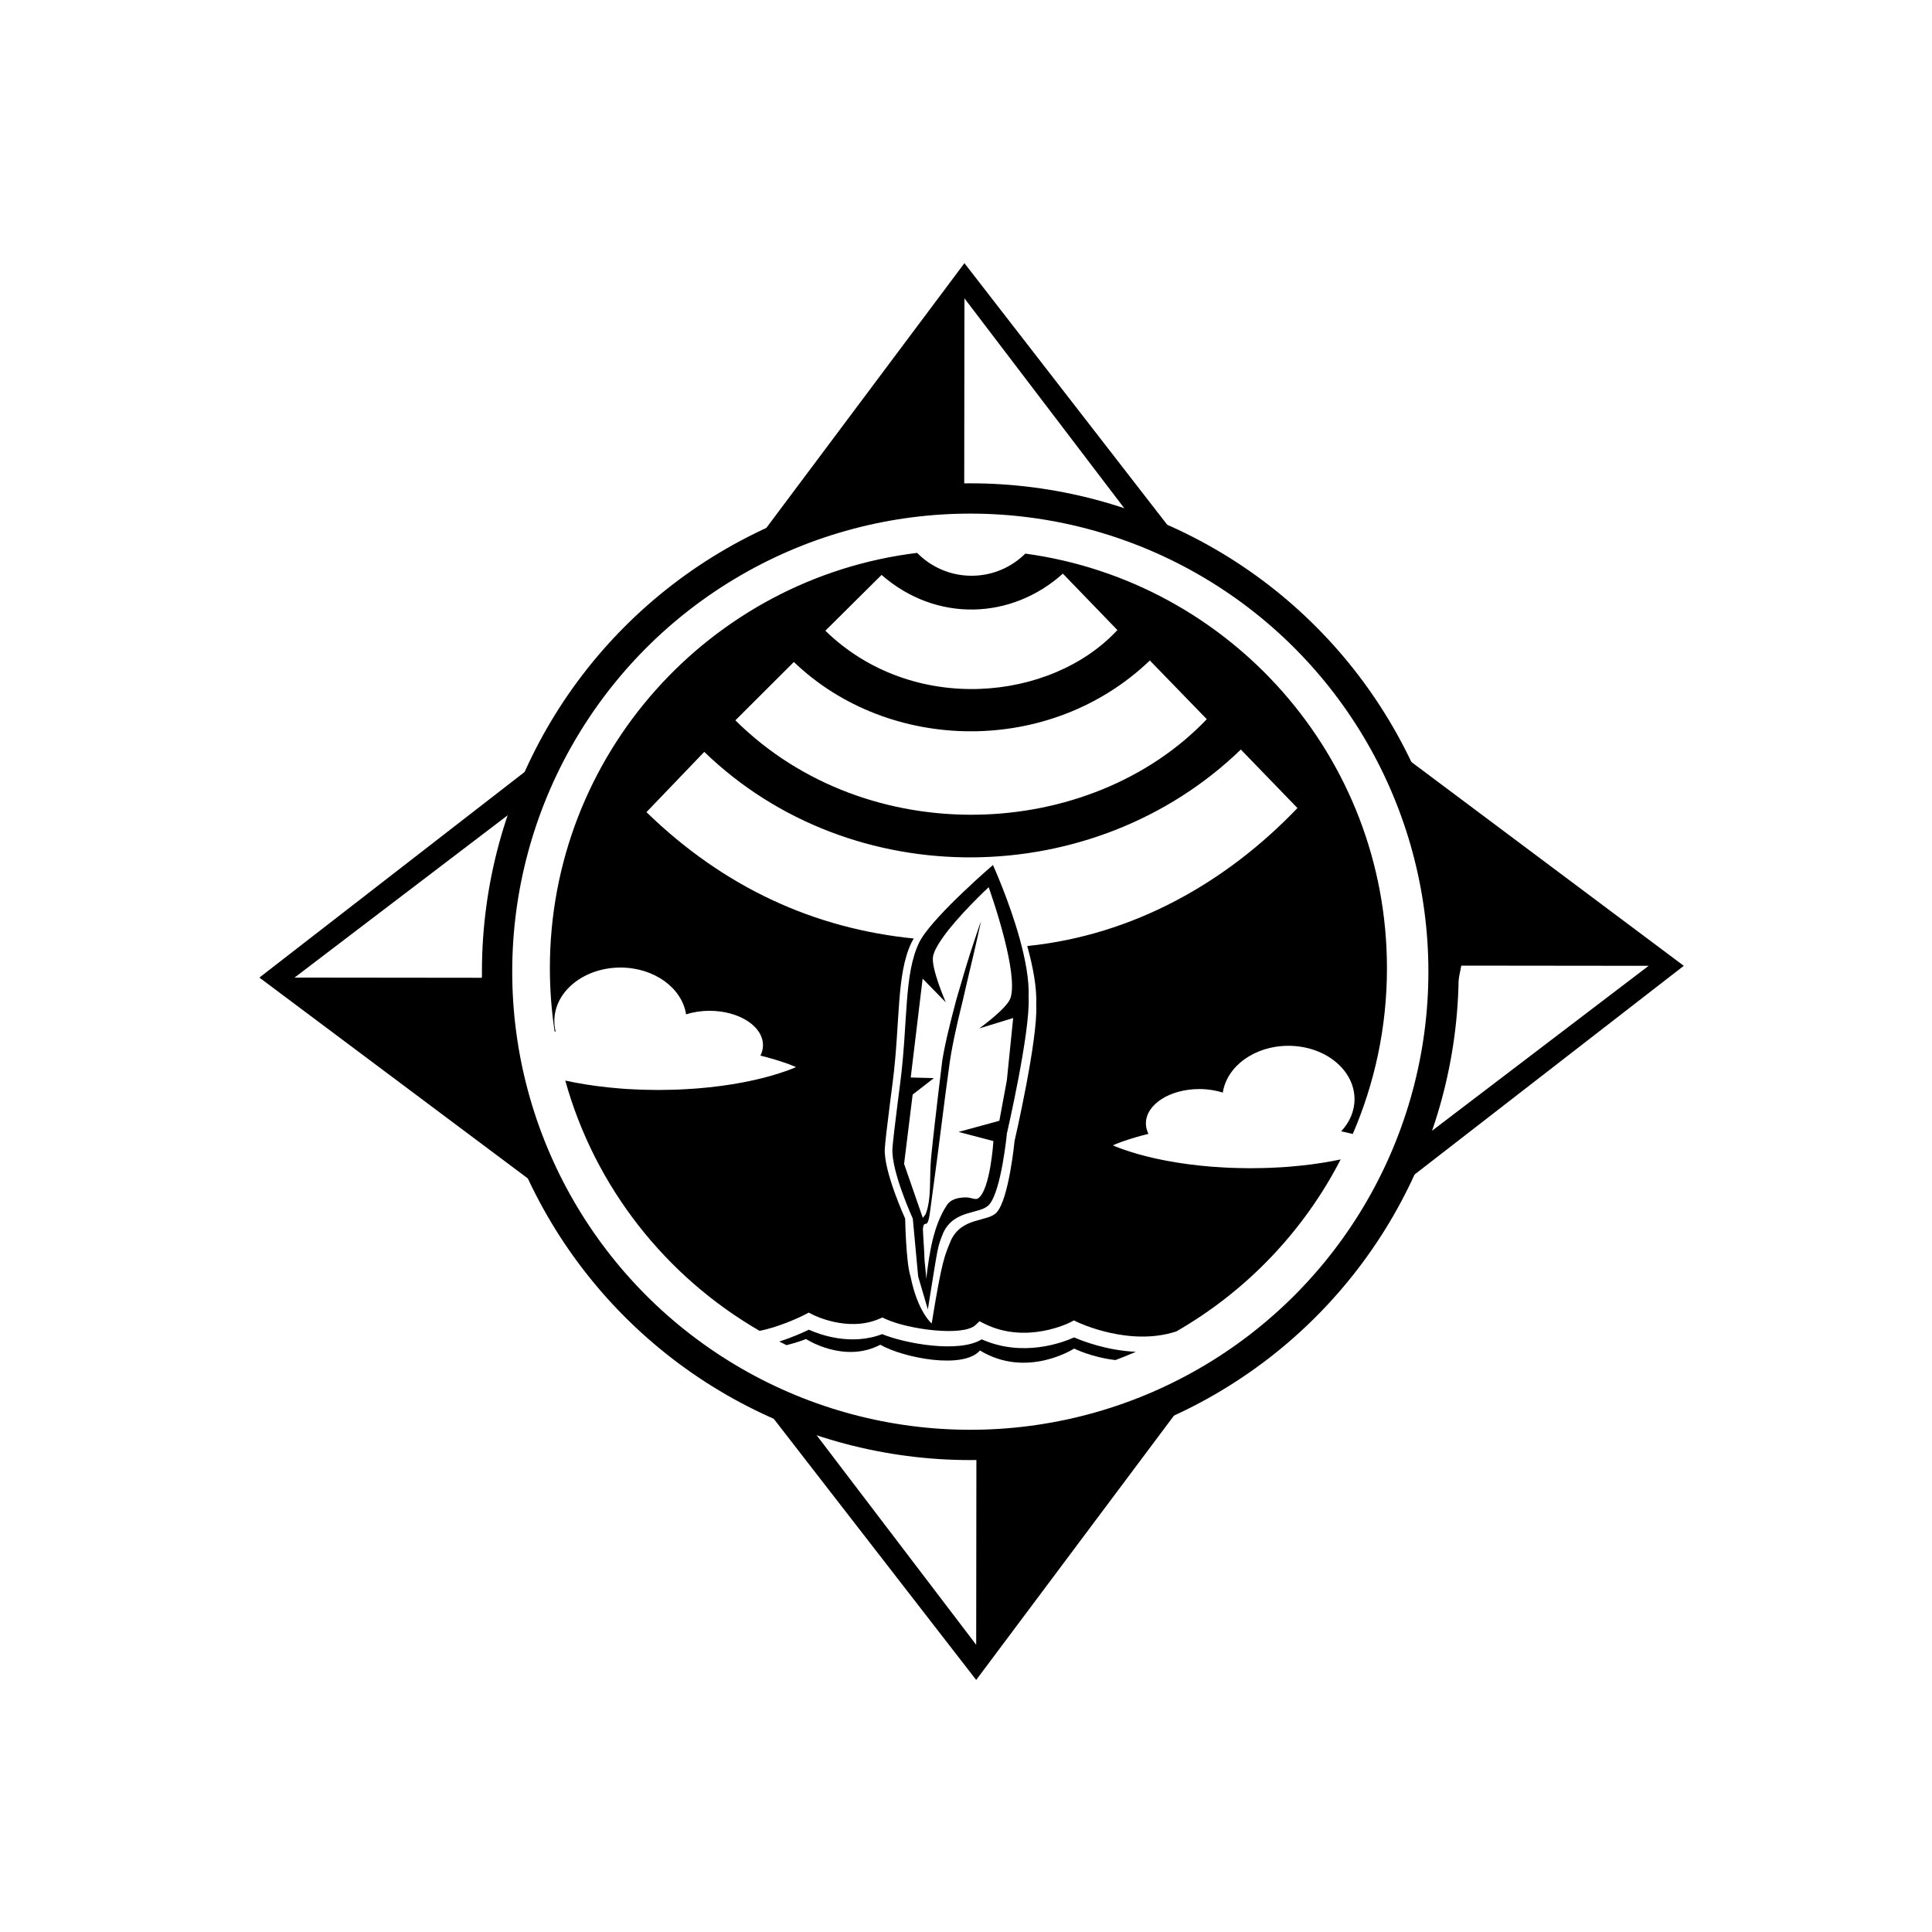 <?xml version="1.0" encoding="utf-8"?>
<!-- Generator: Adobe Illustrator 16.0.0, SVG Export Plug-In . SVG Version: 6.00 Build 0)  -->
<!DOCTYPE svg PUBLIC "-//W3C//DTD SVG 1.1//EN" "http://www.w3.org/Graphics/SVG/1.1/DTD/svg11.dtd">
<svg version="1.1" xmlns="http://www.w3.org/2000/svg" xmlns:xlink="http://www.w3.org/1999/xlink" x="0px" y="0px"
	 width="255.12px" height="255.12px" viewBox="0 0 255.12 255.12" enable-background="new 0 0 255.12 255.12" xml:space="preserve">
<g id="Layer_1">
</g>
<g id="Layer_2">
	<g>
		<circle fill="none" stroke="#000000" stroke-width="4" stroke-miterlimit="10" cx="128.129" cy="128.312" r="62.49"/>
		<path d="M120.859,114.017"/>
		<g>
			<path d="M98.732,73.003l28.62-38.253l30.174,38.925l-30.198-9.033L98.732,73.003z M127.326,64.131l22.215,4.402l-22.188-29.139
				L127.326,64.131z"/>
		</g>
		<g>
			<path d="M184.091,98.915l38.253,28.621l-38.925,30.174l9.032-30.199L184.091,98.915z M192.964,127.509l-4.402,22.215
				l29.138-22.188L192.964,127.509z"/>
		</g>
		<g>
			<path d="M157.526,183.583l-28.62,38.253l-30.174-38.925l30.198,9.032L157.526,183.583z M128.933,192.456l-22.215-4.403
				l22.188,29.14L128.933,192.456z"/>
		</g>
		<g>
			<path d="M72.504,157.71l-38.253-28.621l38.924-30.174l-9.031,30.199L72.504,157.71z M63.631,129.116l4.402-22.215l-29.139,22.188
				L63.631,129.116z"/>
		</g>
		<g>
			<path fill="none" d="M106.728,175.049c-0.029-0.044-0.045-0.069-0.045-0.069c0.027,0.097,0.071,0.183,0.104,0.277
				c0.059,0.213,0.067,0.23,0.006,0.016l-0.059-0.215c-0.016-0.063-0.031-0.123-0.052-0.199c0.008,0.029,0.007,0.058,0.015,0.087
				C106.71,174.987,106.718,175.016,106.728,175.049z"/>
		</g>
		<g>
			<path fill="none" d="M147.55,83.198c-2.404-2.488-4.801-4.97-7.197-7.449c-6.753,6.066-16.674,6.51-23.943,0.17
				c-2.456,2.44-4.905,4.871-7.421,7.368C120.476,94.476,138.834,92.623,147.55,83.198z"/>
			<path fill="none" d="M130.555,117.156c0,0-4.195,3.886-6.256,6.932l4.42-0.047c0.059-0.172,0.12-0.359,0.173-0.515
				c0.343-1.059,0.584-1.713,0.646-1.865c-0.037,0.175-0.22,1.034-0.521,2.377l3.625-0.038
				C131.74,120.438,130.555,117.156,130.555,117.156z"/>
			<path fill="none" d="M159.356,94.97c-2.51-2.588-5.015-5.17-7.521-7.753c-13.201,12.658-34.51,12.214-47.006,0.196
				c-2.55,2.545-5.099,5.089-7.724,7.71C114.499,112.376,143.907,111.146,159.356,94.97z"/>
			<path fill="none" d="M92.997,99.286c-2.547,2.654-5.091,5.307-7.634,7.959c10.321,10.023,23.236,15.375,36.31,16.687
				c2.072-3.372,9.447-9.709,9.447-9.709s2.12,4.654,3.52,9.69c14.037-1.43,27.313-7.403,36.688-17.21
				c-2.477-2.559-4.949-5.115-7.476-7.727C144.483,117.698,112.476,118.124,92.997,99.286z"/>
			<path d="M135.391,73.103c-1.822,1.806-4.325,2.925-7.093,2.924c-2.817,0.001-5.363-1.156-7.192-3.019
				c-27.326,3.341-48.495,26.61-48.495,54.838c0,2.85,0.217,5.649,0.633,8.383c0.043-0.006,0.083-0.019,0.126-0.024
				c-0.11-0.447-0.17-0.91-0.17-1.384c0-3.897,3.911-7.056,8.735-7.056c4.454,0,8.124,2.696,8.66,6.177
				c0.937-0.295,1.985-0.465,3.099-0.465c3.896,0,7.056,2.03,7.056,4.536c0,0.481-0.119,0.945-0.336,1.381
				c1.27,0.312,2.348,0.639,3.144,0.917c0.496,0.153,0.886,0.331,1.152,0.426c0.266,0.112,0.407,0.172,0.407,0.172
				s-0.142,0.06-0.407,0.173c-0.267,0.096-0.656,0.271-1.152,0.425c-0.992,0.347-2.409,0.772-4.11,1.146
				c-1.7,0.378-3.685,0.709-5.811,0.93c-1.063,0.113-2.162,0.204-3.278,0.255c-1.116,0.067-2.25,0.077-3.384,0.094
				c-1.134-0.016-2.268-0.022-3.384-0.09c-1.116-0.044-2.215-0.143-3.277-0.251c-2.069-0.214-3.998-0.534-5.669-0.899
				c3.921,14.085,13.279,25.898,25.667,33.05c2.352-0.478,4.862-1.572,6.022-2.172l0.468-0.243l0.47,0.248
				c0.045,0.023,4.615,2.4,8.831,0.579l0.415-0.18l0.411,0.192c2.998,1.396,10.278,2.353,11.894,0.8l0.512-0.492l0.636,0.317
				c5.597,2.793,11.33-0.164,11.388-0.193l0.453-0.239l0.464,0.226c0.07,0.034,6.848,3.283,13.058,1.229
				c9.242-5.307,16.807-13.208,21.699-22.71c-1.582,0.332-3.368,0.622-5.282,0.82c-1.063,0.108-2.162,0.207-3.278,0.251
				c-1.116,0.068-2.25,0.074-3.384,0.09c-1.134-0.017-2.268-0.027-3.384-0.094c-1.116-0.051-2.215-0.142-3.277-0.255
				c-2.126-0.222-4.11-0.552-5.812-0.93c-1.701-0.373-3.118-0.798-4.11-1.146c-0.496-0.154-0.886-0.33-1.151-0.425
				c-0.266-0.113-0.407-0.173-0.407-0.173s0.142-0.06,0.407-0.172c0.266-0.095,0.655-0.272,1.151-0.426
				c0.795-0.278,1.874-0.605,3.144-0.917c-0.216-0.436-0.335-0.9-0.335-1.381c0-2.505,3.158-4.536,7.055-4.536
				c1.113,0,2.163,0.17,3.099,0.465c0.536-3.481,4.205-6.177,8.661-6.177c4.823,0,8.734,3.159,8.734,7.055
				c0,1.595-0.662,3.059-1.765,4.24c0.152,0.033,0.314,0.063,0.463,0.097c0.372,0.082,0.725,0.167,1.069,0.253
				c2.9-6.715,4.516-14.116,4.516-21.895C183.144,99.874,162.356,76.77,135.391,73.103z M116.409,75.919
				c7.27,6.34,17.19,5.896,23.943-0.17c2.396,2.479,4.793,4.961,7.197,7.449c-8.716,9.424-27.074,11.278-38.562,0.089
				C111.504,80.791,113.953,78.359,116.409,75.919z M104.83,87.413c12.496,12.018,33.805,12.462,47.006-0.196
				c2.506,2.583,5.011,5.166,7.521,7.753c-15.449,16.176-44.857,17.406-62.25,0.152C99.731,92.501,102.28,89.958,104.83,87.413z
				 M135.647,124.922c0.75,2.702,1.293,5.513,1.187,7.776c0.242,4.545-2.862,17.971-2.862,17.971s-0.735,7.6-2.348,9.414
				c-1.18,1.32-4.565,0.574-6.048,3.688c-0.827,2.056-1.155,2.415-2.547,10.993c0,0-1.848-1.512-2.796-6.215
				c-0.604-1.817-0.706-7.63-0.706-7.63s-2.852-6.219-2.69-9.243c0.05-0.816,0.321-3.165,0.706-6.158
				c0.04-0.383,0.09-0.766,0.151-1.169c0.049-0.434,0.11-0.877,0.171-1.331c1.037-8.033,0.463-14.342,2.499-18.556
				c0.08-0.165,0.188-0.346,0.301-0.531c-13.073-1.312-24.98-6.664-35.302-16.687c2.543-2.652,5.087-5.305,7.634-7.959
				c19.479,18.838,51.486,18.412,70.855-0.309c2.526,2.611,4.999,5.167,7.476,7.727C161.953,116.51,149.686,123.493,135.647,124.922
				z"/>
			<path d="M129.639,176.862c-3.016,1.847-10.07,0.568-13.15-0.691c-4.151,1.585-8.29,0.042-9.684-0.584
				c-0.743,0.362-2.202,1.023-3.9,1.561c0.318,0.162,0.634,0.323,0.955,0.479c1.502-0.366,2.572-0.81,2.572-0.81
				s5.024,3.275,9.81,0.756c3.109,1.764,11.005,3.275,13.158,0.756c6.221,3.78,12.441-0.252,12.441-0.252s2.246,1.138,5.455,1.52
				c0.91-0.341,1.808-0.707,2.693-1.094c-3.801-0.17-6.993-1.394-8.15-1.9C140.274,177.306,135.061,179.262,129.639,176.862z"/>
			<path d="M121.673,123.932c-0.112,0.185-0.221,0.366-0.3,0.531c-2.036,4.213-1.461,10.523-2.5,18.556
				c-0.061,0.454-0.121,0.897-0.171,1.331c-0.062,0.403-0.11,0.786-0.151,1.169c-0.383,2.994-0.655,5.342-0.705,6.158
				c-0.161,3.024,2.691,9.243,2.691,9.243l0.704,7.63l1.281,4.364c1.391-8.578,1.219-8.094,2.046-10.15
				c1.481-3.114,4.868-2.368,6.047-3.688c1.612-1.814,2.349-9.414,2.349-9.414s3.104-13.425,2.862-17.971
				c0.105-2.263-0.437-5.074-1.187-7.776c-1.399-5.036-3.52-9.69-3.52-9.69S123.745,120.56,121.673,123.932z M132.954,142.656
				l-0.988,5.342l-5.392,1.472l4.605,1.209c0,0-0.402,6.511-2.046,7.58c-0.323,0.211-0.957-0.142-1.552-0.142
				c-1.25,0-2.107,0.343-2.54,1.008c-1.824,2.792-2.318,6.37-2.731,9.736c0-0.443-0.252-2.399-0.242-2.833
				c0.03-0.191-0.232-3.608-0.191-3.84c0.182-1.26,0.564,0.322,0.886-1.845c0.294-2.167,0.637-4.707,0.998-7.418
				c0.354-2.711,0.717-5.604,1.089-8.497c0.192-1.441,0.394-2.893,0.585-4.314c0.213-1.391,0.484-2.771,0.786-4.102
				c0.272-1.331,0.615-2.611,0.896-3.831c0.283-1.219,0.546-2.369,0.798-3.437c0.458-1.893,0.827-3.497,1.101-4.708
				c0.302-1.343,0.484-2.202,0.521-2.377c-0.062,0.151-0.303,0.806-0.646,1.865c-0.053,0.156-0.114,0.343-0.173,0.515
				c-0.395,1.176-0.894,2.706-1.43,4.534c-0.312,1.059-0.645,2.198-0.998,3.397c-0.312,1.219-0.665,2.5-0.977,3.84
				c-0.333,1.331-0.636,2.722-0.878,4.173c-0.101,0.816-0.201,1.653-0.302,2.479c-0.07,0.615-0.151,1.229-0.222,1.845
				c-0.172,1.441-0.343,2.892-0.504,4.324c-0.152,1.431-0.323,2.832-0.454,4.203c-0.252,2.721,0.081,5.402-0.706,7.448
				c-0.06,0.152-0.393,0.535-0.393,0.535l-2.47-7.126l1.129-9.151l2.803-2.177l-3.055-0.081l1.572-13.052l3.056,3.124
				c-0.102-0.252-1.986-4.586-1.674-6.098c0.124-0.603,0.531-1.358,1.081-2.169c2.061-3.046,6.256-6.932,6.256-6.932
				s1.186,3.282,2.086,6.844c0.753,2.973,1.307,6.142,0.807,7.76c-0.423,1.381-4.133,4.042-4.133,4.042l4.476-1.371L132.954,142.656
				z"/>
		</g>
	</g>
</g>
</svg>

